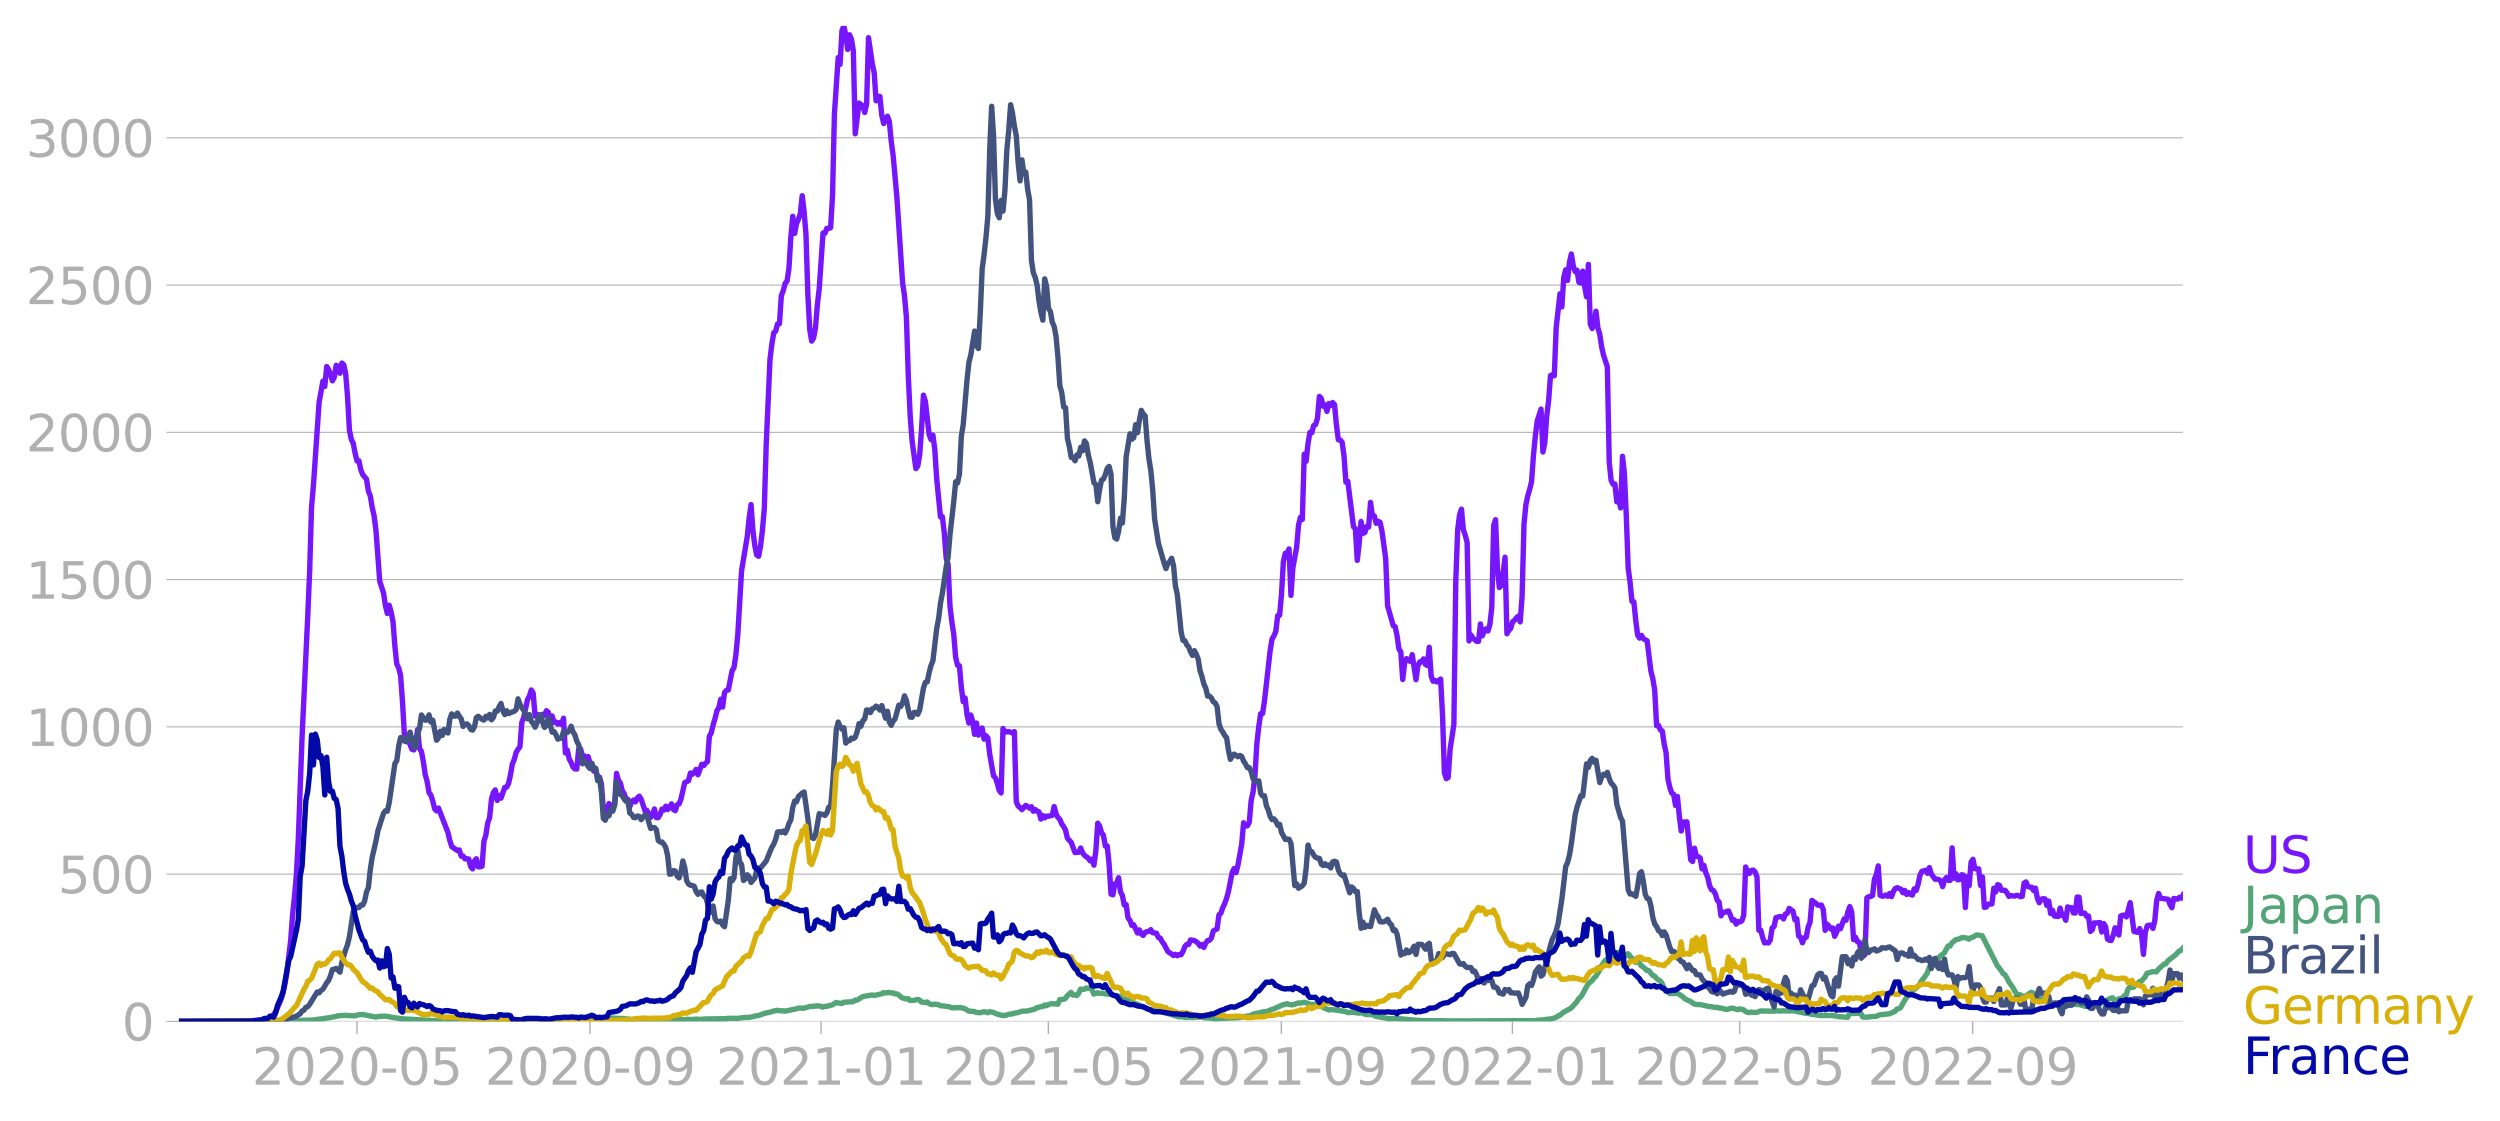 <svg xmlns="http://www.w3.org/2000/svg" xmlns:xlink="http://www.w3.org/1999/xlink" width="928.157" height="416.199" viewBox="0 0 696.117 312.149"><defs><style>*{stroke-linejoin:round;stroke-linecap:butt}</style></defs><g id="figure_1"><path id="patch_1" d="M0 312.15h696.117V0H0v312.15z" style="fill:none"/><g id="axes_1"><path id="patch_2" d="M49.83 284.4h558V7.2h-558v277.2z" style="fill:none"/><g id="matplotlib.axis_1"><g id="xtick_1"><g id="line2d_1"><defs><path id="m49bdb7242b" d="M0 0v3.5" style="stroke:#b0b0b0;stroke-width:.4"/></defs><use xlink:href="#m49bdb7242b" x="99.407" y="284.4" style="fill:#b0b0b0;stroke:#b0b0b0;stroke-width:.4"/></g><g id="text_1" style="fill:#b0b0b0" transform="matrix(.14 0 0 -.14 70.159 302.038)"><defs><path id="DejaVuSans-32" d="M1228 531h2203V0H469v531q359 372 979 998 621 627 780 809 303 340 423 576 121 236 121 464 0 372-261 606-261 235-680 235-297 0-627-103-329-103-704-313v638q381 153 712 231 332 78 607 78 725 0 1156-363 431-362 431-968 0-288-108-546-107-257-392-607-78-91-497-524-418-433-1181-1211z" transform="scale(.016)"/><path id="DejaVuSans-30" d="M2034 4250q-487 0-733-480-245-479-245-1442 0-959 245-1439 246-480 733-480 491 0 736 480 246 480 246 1439 0 963-246 1442-245 480-736 480zm0 500q785 0 1199-621 414-620 414-1801 0-1178-414-1799Q2819-91 2034-91q-784 0-1198 620-414 621-414 1799 0 1181 414 1801 414 621 1198 621z" transform="scale(.016)"/><path id="DejaVuSans-2d" d="M313 2009h1684v-512H313v512z" transform="scale(.016)"/><path id="DejaVuSans-35" d="M691 4666h2478v-532H1269V2991q137 47 274 70 138 23 276 23 781 0 1237-428 457-428 457-1159 0-753-469-1171Q2575-91 1722-91q-294 0-599 50Q819 9 494 109v635q281-153 581-228t634-75q541 0 856 284 316 284 316 772 0 487-316 771-315 285-856 285-253 0-505-56-251-56-513-175v2344z" transform="scale(.016)"/></defs><use xlink:href="#DejaVuSans-32"/><use xlink:href="#DejaVuSans-30" x="63.623"/><use xlink:href="#DejaVuSans-32" x="127.246"/><use xlink:href="#DejaVuSans-30" x="190.869"/><use xlink:href="#DejaVuSans-2d" x="254.492"/><use xlink:href="#DejaVuSans-30" x="290.576"/><use xlink:href="#DejaVuSans-35" x="354.199"/></g></g><g id="xtick_2"><use xlink:href="#m49bdb7242b" id="line2d_2" x="164.278" y="284.4" style="fill:#b0b0b0;stroke:#b0b0b0;stroke-width:.4"/><g id="text_2" style="fill:#b0b0b0" transform="matrix(.14 0 0 -.14 135.03 302.038)"><defs><path id="DejaVuSans-39" d="M703 97v575q238-113 481-172 244-59 479-59 625 0 954 420 330 420 377 1277-181-269-460-413-278-144-615-144-700 0-1108 423-408 424-408 1159 0 718 425 1152 425 435 1131 435 810 0 1236-621 427-620 427-1801 0-1103-524-1761Q2575-91 1691-91q-238 0-482 47Q966 3 703 97zm1256 1978q425 0 673 290 249 291 249 798 0 503-249 795-248 292-673 292t-673-292q-248-292-248-795 0-507 248-798 248-290 673-290z" transform="scale(.016)"/></defs><use xlink:href="#DejaVuSans-32"/><use xlink:href="#DejaVuSans-30" x="63.623"/><use xlink:href="#DejaVuSans-32" x="127.246"/><use xlink:href="#DejaVuSans-30" x="190.869"/><use xlink:href="#DejaVuSans-2d" x="254.492"/><use xlink:href="#DejaVuSans-30" x="290.576"/><use xlink:href="#DejaVuSans-39" x="354.199"/></g></g><g id="xtick_3"><use xlink:href="#m49bdb7242b" id="line2d_3" x="228.622" y="284.4" style="fill:#b0b0b0;stroke:#b0b0b0;stroke-width:.4"/><g id="text_3" style="fill:#b0b0b0" transform="matrix(.14 0 0 -.14 199.374 302.038)"><defs><path id="DejaVuSans-31" d="M794 531h1031v3560L703 3866v575l1116 225h631V531h1031V0H794v531z" transform="scale(.016)"/></defs><use xlink:href="#DejaVuSans-32"/><use xlink:href="#DejaVuSans-30" x="63.623"/><use xlink:href="#DejaVuSans-32" x="127.246"/><use xlink:href="#DejaVuSans-31" x="190.869"/><use xlink:href="#DejaVuSans-2d" x="254.492"/><use xlink:href="#DejaVuSans-30" x="290.576"/><use xlink:href="#DejaVuSans-31" x="354.199"/></g></g><g id="xtick_4"><use xlink:href="#m49bdb7242b" id="line2d_4" x="291.911" y="284.4" style="fill:#b0b0b0;stroke:#b0b0b0;stroke-width:.4"/><g id="text_4" style="fill:#b0b0b0" transform="matrix(.14 0 0 -.14 262.663 302.038)"><use xlink:href="#DejaVuSans-32"/><use xlink:href="#DejaVuSans-30" x="63.623"/><use xlink:href="#DejaVuSans-32" x="127.246"/><use xlink:href="#DejaVuSans-31" x="190.869"/><use xlink:href="#DejaVuSans-2d" x="254.492"/><use xlink:href="#DejaVuSans-30" x="290.576"/><use xlink:href="#DejaVuSans-35" x="354.199"/></g></g><g id="xtick_5"><use xlink:href="#m49bdb7242b" id="line2d_5" x="356.783" y="284.4" style="fill:#b0b0b0;stroke:#b0b0b0;stroke-width:.4"/><g id="text_5" style="fill:#b0b0b0" transform="matrix(.14 0 0 -.14 327.535 302.038)"><use xlink:href="#DejaVuSans-32"/><use xlink:href="#DejaVuSans-30" x="63.623"/><use xlink:href="#DejaVuSans-32" x="127.246"/><use xlink:href="#DejaVuSans-31" x="190.869"/><use xlink:href="#DejaVuSans-2d" x="254.492"/><use xlink:href="#DejaVuSans-30" x="290.576"/><use xlink:href="#DejaVuSans-39" x="354.199"/></g></g><g id="xtick_6"><use xlink:href="#m49bdb7242b" id="line2d_6" x="421.127" y="284.4" style="fill:#b0b0b0;stroke:#b0b0b0;stroke-width:.4"/><g id="text_6" style="fill:#b0b0b0" transform="matrix(.14 0 0 -.14 391.879 302.038)"><use xlink:href="#DejaVuSans-32"/><use xlink:href="#DejaVuSans-30" x="63.623"/><use xlink:href="#DejaVuSans-32" x="127.246"/><use xlink:href="#DejaVuSans-32" x="190.869"/><use xlink:href="#DejaVuSans-2d" x="254.492"/><use xlink:href="#DejaVuSans-30" x="290.576"/><use xlink:href="#DejaVuSans-31" x="354.199"/></g></g><g id="xtick_7"><use xlink:href="#m49bdb7242b" id="line2d_7" x="484.416" y="284.4" style="fill:#b0b0b0;stroke:#b0b0b0;stroke-width:.4"/><g id="text_7" style="fill:#b0b0b0" transform="matrix(.14 0 0 -.14 455.168 302.038)"><use xlink:href="#DejaVuSans-32"/><use xlink:href="#DejaVuSans-30" x="63.623"/><use xlink:href="#DejaVuSans-32" x="127.246"/><use xlink:href="#DejaVuSans-32" x="190.869"/><use xlink:href="#DejaVuSans-2d" x="254.492"/><use xlink:href="#DejaVuSans-30" x="290.576"/><use xlink:href="#DejaVuSans-35" x="354.199"/></g></g><g id="xtick_8"><use xlink:href="#m49bdb7242b" id="line2d_8" x="549.287" y="284.4" style="fill:#b0b0b0;stroke:#b0b0b0;stroke-width:.4"/><g id="text_8" style="fill:#b0b0b0" transform="matrix(.14 0 0 -.14 520.04 302.038)"><use xlink:href="#DejaVuSans-32"/><use xlink:href="#DejaVuSans-30" x="63.623"/><use xlink:href="#DejaVuSans-32" x="127.246"/><use xlink:href="#DejaVuSans-32" x="190.869"/><use xlink:href="#DejaVuSans-2d" x="254.492"/><use xlink:href="#DejaVuSans-30" x="290.576"/><use xlink:href="#DejaVuSans-39" x="354.199"/></g></g></g><g id="matplotlib.axis_2"><g id="ytick_1"><path id="line2d_9" d="M49.83 284.4h558" clip-path="url(#pb424620219)" style="fill:none;stroke:#b0b0b0;stroke-width:.3;stroke-linecap:square"/><g id="line2d_10"><defs><path id="m46aba96caf" d="M0 0h-3.5" style="stroke:#b0b0b0;stroke-width:.3"/></defs><use xlink:href="#m46aba96caf" x="49.83" y="284.4" style="fill:#b0b0b0;stroke:#b0b0b0;stroke-width:.3"/></g><use xlink:href="#DejaVuSans-30" id="text_9" style="fill:#b0b0b0" transform="matrix(.14 0 0 -.14 33.922 289.719)"/></g><g id="ytick_2"><path id="line2d_11" d="M49.83 243.394h558" clip-path="url(#pb424620219)" style="fill:none;stroke:#b0b0b0;stroke-width:.3;stroke-linecap:square"/><use xlink:href="#m46aba96caf" id="line2d_12" x="49.83" y="243.394" style="fill:#b0b0b0;stroke:#b0b0b0;stroke-width:.3"/><g id="text_10" style="fill:#b0b0b0" transform="matrix(.14 0 0 -.14 16.108 248.713)"><use xlink:href="#DejaVuSans-35"/><use xlink:href="#DejaVuSans-30" x="63.623"/><use xlink:href="#DejaVuSans-30" x="127.246"/></g></g><g id="ytick_3"><path id="line2d_13" d="M49.83 202.388h558" clip-path="url(#pb424620219)" style="fill:none;stroke:#b0b0b0;stroke-width:.3;stroke-linecap:square"/><use xlink:href="#m46aba96caf" id="line2d_14" x="49.83" y="202.388" style="fill:#b0b0b0;stroke:#b0b0b0;stroke-width:.3"/><g id="text_11" style="fill:#b0b0b0" transform="matrix(.14 0 0 -.14 7.2 207.707)"><use xlink:href="#DejaVuSans-31"/><use xlink:href="#DejaVuSans-30" x="63.623"/><use xlink:href="#DejaVuSans-30" x="127.246"/><use xlink:href="#DejaVuSans-30" x="190.869"/></g></g><g id="ytick_4"><path id="line2d_15" d="M49.83 161.382h558" clip-path="url(#pb424620219)" style="fill:none;stroke:#b0b0b0;stroke-width:.3;stroke-linecap:square"/><use xlink:href="#m46aba96caf" id="line2d_16" x="49.83" y="161.382" style="fill:#b0b0b0;stroke:#b0b0b0;stroke-width:.3"/><g id="text_12" style="fill:#b0b0b0" transform="matrix(.14 0 0 -.14 7.2 166.701)"><use xlink:href="#DejaVuSans-31"/><use xlink:href="#DejaVuSans-35" x="63.623"/><use xlink:href="#DejaVuSans-30" x="127.246"/><use xlink:href="#DejaVuSans-30" x="190.869"/></g></g><g id="ytick_5"><path id="line2d_17" d="M49.83 120.376h558" clip-path="url(#pb424620219)" style="fill:none;stroke:#b0b0b0;stroke-width:.3;stroke-linecap:square"/><use xlink:href="#m46aba96caf" id="line2d_18" x="49.83" y="120.376" style="fill:#b0b0b0;stroke:#b0b0b0;stroke-width:.3"/><g id="text_13" style="fill:#b0b0b0" transform="matrix(.14 0 0 -.14 7.2 125.695)"><use xlink:href="#DejaVuSans-32"/><use xlink:href="#DejaVuSans-30" x="63.623"/><use xlink:href="#DejaVuSans-30" x="127.246"/><use xlink:href="#DejaVuSans-30" x="190.869"/></g></g><g id="ytick_6"><path id="line2d_19" d="M49.83 79.37h558" clip-path="url(#pb424620219)" style="fill:none;stroke:#b0b0b0;stroke-width:.3;stroke-linecap:square"/><use xlink:href="#m46aba96caf" id="line2d_20" x="49.83" y="79.37" style="fill:#b0b0b0;stroke:#b0b0b0;stroke-width:.3"/><g id="text_14" style="fill:#b0b0b0" transform="matrix(.14 0 0 -.14 7.2 84.69)"><use xlink:href="#DejaVuSans-32"/><use xlink:href="#DejaVuSans-35" x="63.623"/><use xlink:href="#DejaVuSans-30" x="127.246"/><use xlink:href="#DejaVuSans-30" x="190.869"/></g></g><g id="ytick_7"><path id="line2d_21" d="M49.83 38.364h558" clip-path="url(#pb424620219)" style="fill:none;stroke:#b0b0b0;stroke-width:.3;stroke-linecap:square"/><use xlink:href="#m46aba96caf" id="line2d_22" x="49.83" y="38.364" style="fill:#b0b0b0;stroke:#b0b0b0;stroke-width:.3"/><g id="text_15" style="fill:#b0b0b0" transform="matrix(.14 0 0 -.14 7.2 43.683)"><defs><path id="DejaVuSans-33" d="M2597 2516q453-97 707-404 255-306 255-756 0-690-475-1069Q2609-91 1734-91q-293 0-604 58T488 141v609q262-153 574-231 313-78 654-78 593 0 904 234t311 681q0 413-289 645-289 233-804 233h-544v519h569q465 0 712 186t247 536q0 359-255 551-254 193-729 193-260 0-557-57-297-56-653-174v562q360 100 674 150t592 50q719 0 1137-327 419-326 419-882 0-388-222-655t-631-370z" transform="scale(.016)"/></defs><use xlink:href="#DejaVuSans-33"/><use xlink:href="#DejaVuSans-30" x="63.623"/><use xlink:href="#DejaVuSans-30" x="127.246"/><use xlink:href="#DejaVuSans-30" x="190.869"/></g></g></g><path id="line2d_23" d="m49.83 284.4 18.46-.082 2.636-.152 1.055-.012 1.055-.117 1.582-.211 1.055-.668 1.055-1.37 1.582-3.633.528-1.874.527-2.414.527-3.198 1.055-8.916.528-7.147.527-5.002.527-6.093.528-9.794 1.055-28.54 1.582-33.754.527-12.372.528-17.89.527-6.034 1.582-23.163 1.055-5.834.528 1.464.527-5.53.527.809.528 1.288.527 1.887.528-.984.527-3.34.527.34.528 1.863.527-2.823.528.468.527 2.39.528 6.467.527 9.362.527 2.577.528 1.066.527 2.765.528 2.156.527-.047.527 2.484.528 1.37 1.055 1.242.527 3.351.527 1.3.528 3.187.527 2.367.528 4.03 1.054 14.212 1.055 3.257.528 3.538.527 2.18.528-2.297.527 1.921.527 2.637.528 6.877.527 4.967.528 1.067.527 2.062.527 7.287.528 9.08.527.21 1.582 3.996.528.187.527-1.956.528-3.726.527 5.296.528.796.527 2.8.527 3.632.528 1.91.527 3.105.528.726.527 1.664.527 2.19.528.551.527-.796 2.637 6.795.528 2.25.527 1.675 1.582 1.101.528-.164.527 1.71.528.024.527.75.527-.047.528.094.527 2.12.528.621.527-2.237.527-.586.528 2.25h.527l.528-.165.527-6.97.527-1.641.528-3.445.527-1.476.528-5.225.527-1.804.528-.68.527 2.917.527-1.394.528.762 1.055-2.988.527-.07.527-1.031.528-2.355.527-3.081.528-1.23.527-1.957.527-.914.528-.656.527-6.795.528-1.36 1.054-5.037.528-.914.527-1.734.528.867.527 6.397.528-.457.527.14.527 1.266.528-1.453.527.316.528-1.312.527.469.527 2.038.528-1.019.527 1.804.528-.14.527.597.527-.445.528.55.527-1.757.528 9.654.527-.773.528 2.449.527.972.527 1.277.528.527.527.047.528-5.541.527-.082.527 2.026.528-.082.527.774.528-.574.527 1.827 1.055 2.215.527-.34.528 1.98.527.047.527 1.863.528 6.959.527-.539.528 1.324.527-2.238 1.055 1.148.527-1.148.528-8.412.527 1.957.528.69.527 2.157.527.831.528 1.512.527.105.528 1.992.527-1.383.527-.445.528.516.527-1.125.528-.457.527.844 1.055 3.198.527-.094 1.055 1.957.528-.762.527-1.581.527 2.413.528-.011.527-.903.528-1.464.527.293.527-1.102.528.938.527-.61.528-.972.527 1.558.527.34.528-1.664.527-.222.528-1.36 1.055-4.58 1.054-.516.528-2.144.527.352.528-.54.527-.82.527 1.477 1.055-2.917.528.386.527-.668.527-.48.528-7.065.527-.89.528-2.296.527-1.734.527-2.191.528-.773.527-2.402.528 2.167.527-4.03.528-.598.527-.105 1.055-5.366.527-.867.528-3.585.527-5.589 1.055-17.808 1.582-9.501.527-5.167.528-3.738.527 7.276.528 4.17.527 2.602.528.328.527-2.789.527-4.381.528-6.08.527-17.75 1.055-23.784.527-4.358.528-3.093.527-.457.528-1.992.527-.082.527-7.838.528-1.312.527-2.062.528-.633.527-3.526.527-8.623.528-5.893.527 4.756.528-2.706.527-1.207.528-1.535.527-5.038.527 4.359.528 6.56.527 16.766.528 9.654.527 3.14.527-.843.528-2.847.527-6.386.528-4.592 1.054-15.419.528.059.527-1.37.528.023.527-.211.528-8.775.527-22.823 1.055-15.746.527 1.862.528-9.384.527-1.324.527 2.624.528 3.949.527-4.09.528 1.254.527 3.234.527 23.08 1.055-8.552 1.055.785.527 1.827.528-2.354.527-18.465 1.055 7.276.528 2.507.527 7.803.527-1.23.528.011.527 5.19.528 2.344.527-.89.527-1.149.528 1.523.527 5.495.528 3.878 1.054 11.798 1.583 23.701.527 3.644.528 5.893.527 16.262.527 11.177.528 7.041 1.055 7.71.527-.692.527-3.081.528-7.194.527-9.478.528 1.699 1.054 9.22.528 1.453.527-1.253.528 4.042.527 8.13 1.055 10.615.527-.07.528 4.499.527 7.006.528 1.78.527 11.553.527 4.475.528 3.41.527 6.467.528 2.19.527.153.527 5.975.528 4.007.527-1.043.528 4.687.527 2.308.527-2.238.528 1.78.527 3.598.528-3.14.527 3.35.528-1.558.527-.41.527 3.093.528-.96.527.62.528 4.581 1.054 5.964.528.574.527 1.511.528 1.992.527.691.527-17.937.528 1.031 1.055-.176 1.054.399.528-.375.527 19.507.528 1.23.527.387.528.597 1.054-1.183.528.316.527.457.528-.398.527 1.253.527-.48.528.48.527.176.528 2.004.527-1.008.527.668.528-.48.527.011 1.055-.222.528-2.45.527 1.993.527 1.03.528.54.527 1.288.528.703.527.984.527 2.285 1.055 1.137 1.055 2.835 1.055-.07.527-1.184.528 1.312.527.738 1.055.762.527.75.528-.457.527 1.664.528-3.878.527-7.803.527.785.528 1.874.527.668.528 3.046.527-.047.527 4.98.528 8.423.527.211.528-2.999.527-.246.527-1.511.528 3.925.527.995.528 2.672.527-.106.528 3.702.527.668.527 1.418.528-.176 1.055 2.296.527-.867.527 1.149.528.386.527-.832.528-.246.527-.035.527-.492.528.844 1.055.152.527 1.183.527.176.528 1.008.527.68 1.055 2.014 1.582 1.125.528-.316.527.386.528-.328.527.059.527-.95.528-1.335.527-.597h.528l.527-1.242 1.055.176.527.304.528.434.527.785.528-.422.527.797.527-1.16.528-.75.527-.082.528-.61.527-1.968 1.055-.585.527-3.902.528-.468.527-1.535.527-1.09.528-1.5.527-1.91 1.055-5.342.527-1.054.528 1.148.527-2.039 1.055-5.916.528-5.928.527.867.527-.047.528-.961.527-6.14.528-2.249.527-4.674.527-8.846.528-4.721.527-3.597.528-.035.527-3.457 1.582-14 .528-3.292.527-.88.528-1.241.527-4.417.527-.105.528-5.753.527-9.197.528-2.308.527-.012.527-1.195.528 12.946.527-7.638 1.055-5.811.527-6.105.528-2.179.527.563.528-18.148.527 1.968.527-4.92.528-3.106.527.082.528-2.003.527-.281.528-1.758.527-6.08.527.562.528 2.168.527-.352.528 1.793.527-2.203.527.563.528-.832.527.597.528 5.647.527 4.136.527.082.528.574.527 3.831.528 7.311.527-.234 1.582 12.63.528.574.527 8.81.528-4.628.527-6.198.527 3.304.528-.222.527-1.687.528.164.527-6.878.527 3.785h.528l.527 2.05.528-.562.527.257.527 2.344 1.055 7.72.528 13.216 1.582 5.53.527.258.528 2.507.527 3.714.528.843.527 7.663.527-4.57.528-1.241.527.316.528.469.527-1.898 1.055 6.959.527-3.855.528-1.09.527.012.528-.843.527 1.523.527.328.528-5.096.527 8.002.528 1.452.527-.21.527.41 1.055-.809.528 9.97.527 16.168.527 1.606.528-.34.527-7.827 1.055-6.9.527-39.846.528-14.317.527-4.23.528-1.581.527 5.729.528 1.5.527 2.108.527 27.345.528-1.663.527.878 1.055.903h.527l.528-4.84.527 3.317.528-1.301.527-.644.527.585.528-1.85.527-4.652.528-22.858.527-1.617.528 13.767.527 5.12.527-.586.528-3.445.527-4.417.528 21.312.527-.973.527-.492.528-1.863.527-.421.528-.68.527-.469.527 1.594.528-7.088.527-20.011.528-5.507.527-2.495.527-1.758.528-2.237.527-7.23.528-5.447.527-4.183 1.055-3.28.527 11.927.528-2.554.527-7.393.528-4.347.527-6.96.527-.257.528.293.527-13.403 1.055-9.408.527 3.632.528-8.213.527-2.109.528 2.953.527-5.003.528-2.355.527 3.269.527 1.617.528-.364.527 3.34.528.222.527-3.304.527 4.171.528 2.952.527-8.997.528 16.625.527 1.206.527-1.359.528-3.433.527 4.617.528 1.792.527 3.503.527 2.343 1.055 3.187.528 26.549.527 5.084.528 1.066.527-.035.527 4.944.528-.89.527 2.59.528-14.365.527 4.745.527 11.716.528 14.61.527 4.019.528 5.307.527.129.527 5.202.528 4.089.527.796.528-.75.527.914 1.055.598 1.055 8.47.527 2.05.528 3.223.527 9.888.527-.07.528 1.23.527.328.528 3.597.527 2.437.527 7.393.528 2.296.527 1.57.528.316.527 3.105.527-2.496.528 5.53.527 4.077.528-2.46 1.055-.07 1.054 10.556.528.48.527-3.714.528 2.226.527.153.527.351.528 3.035.527-.961.528 2.074.527 1.277.527 2.343.528 1.066.527.223.528.913.527 1.805.527.527.528 3.808.527-.985h.528l.527-.246.528-.117 1.054 2.601.528-.129.527 1.184.528-.715.527.105.527-.328.528-1.511.527-13.45.528 1.312.527.492.527-.855.528-.082.527.469.528 1.43.527 14.855.528-.024.527 2.04.527 1.499.528-.082.527.093.528-.82.527-3.362.527-.387.528-2.472 1.055-.304.527.023.527.633.528-1.36.527-.245.528-1.336 1.054.785.528 2.378.527-.281.528 4.804.527.34.528 1.546.527-1.37.527-.2.528-2.835.527-1.266.528-6.104 1.054.738.528.551.527.059.528-.082.527 1.3.527 5.74.528-1.71.527.563.528.796.527-.292.528 2.296.527-1.078.527-1.722.528.726 1.055-2.753.527.375.527-2.39.528-1.406.527 1.5.528 7.685.527-.656.527 1.219.528.175.527 2.578.528 1.335.527-.48.527-15.793.528-.34.527-.047.528-.28.527-4.582.528-1.218.527-2.437.527 8.19.528.245.527-.047.528-.27.527.34.527-.773.528.867.527-1.44.528-.832.527-.211 1.055.433.527.96.528-.62.527 1.113.528-.516.527.469.527.223.528-1.734.527.468.528-1.652.527-2.577.527-1.078 1.055-.34.528.855.527-1.593.527 1.758 1.055 1.476.528-.059.527.176.527.351.528 1.582.527-1.91.528-.609.527.773h.528l.527-9.033.527 8.448.528-1.242.527 1.687.528-.082.527-1.324.527.094.528 9.02.527-8.575.528 2.495.527-6.572.527-.774.528 2.625 1.055.047.527 4.604.528-2.367.527 8.471.527-.082.528-.785 1.055-.082.527-4.358.527 1.007.528-2.003.527.199.528 1.347 1.054.035.528.727.527.949.528-.223 1.054.153.528-.211.527.047.528.316.527-.106.528-3.655.527-.351.527 1.265.528.199.527.012.528.925.527-.656.527 2.789.528 1.265.527-.949.528-.188.527.07.527 1.828.528-1.23.527 3.48.528-.902.527 1.605 1.055.105.527-2.331.528 2.015.527.152.528 1.219.527-3.726.527.223.528-.012.527 1.476.528.024.527-4.452.527.035.528 4.557.527-.14.528.035.527.914.527-.118.528 4.289.527-.47.528-1.909.527.035 1.055-.129.527 2.637.528-2.332.527.797.528 3.503.527.328.527.058.528-1.382.527-2.132.528 1.206.527.785.527-5.284.528-.199.527-.058.528.504 1.055-3.96 1.054 8.037 1.055.222.528-1.03.527 1.792.527 5.377.528-6.162.527-1.804.528-.176h.527l.527.902.528-2.214.527-5.624.528-1.875.527 1.324 2.11.293.527 1.406.528.937.527-2.577 1.055.187.527-.492.528.223.527-.95h0" clip-path="url(#pb424620219)" style="fill:none;stroke:#7516fd;stroke-width:1.5;stroke-linecap:square"/><path id="line2d_24" d="m49.83 284.4 22.679-.094 2.637-.14 2.637.07 2.11.012 7.383-.235 3.165-.457 1.582-.234 1.582-.316.527-.164 2.11-.117 2.637.152.528-.234 1.582-.176 2.637.55 1.055.176 1.054-.21 1.583-.036 1.055.153 1.054.222 2.637.363 10.021.574 2.637-.035.528-.175 2.11.035 1.054-.047.528.222 2.11.036 3.164.058 2.637-.023 8.966-.082 1.582-.059 1.055.035 3.692-.246 2.637-.082 2.11-.363 1.054-.105 1.055-.059 2.637.082 2.637-.187 2.11.093 1.054.106 1.583-.047.527.094 1.055-.024 2.11.094.527-.012 1.055.129 1.055.094.527.082h1.055l2.11-.047 2.637-.012 1.054.082 4.747.14 1.055-.14 1.582.012.528.023.527-.093 1.582.035 1.055-.094 1.582.082.528-.117 6.329-.106.527-.093 2.637.023 1.055-.152 1.055-.106 1.054-.023 1.055-.176.528-.199 1.055-.129 1.582-.597 1.582-.34 1.055-.328 1.055-.188 1.054.164.528-.07.527.129 3.165-.656.527-.188 1.582.012 1.583-.457 2.637-.187 1.054.363.528-.234.527.035.528-.2 1.055-.245 1.054-.668.528.176h.527l.528.14.527-.375 2.637-.152.527-.469.528.059 1.582-.996 2.637-.469.528.141 2.11-.445.527-.352.527.106 1.055-.153.527.153.528-.035.527.292.527-.011.528.304.527.504.528.34 1.055.281.527-.082.527.492 1.055-.012 1.055-.292.527.199.528.55 1.055.141.527-.164.527.433.528.235.527.058.528-.129 1.054.153.528.293 1.055.082 1.582.257.527.258 2.11-.058.527.011 1.055.281 1.055.668 1.582.13.528.257 1.055.059 1.054-.258.528.047.527.234.528-.328 1.054.234 1.055.48 1.582.399 1.055-.14.528-.223 1.054-.117.528-.188 1.055-.164 1.055-.387 1.582-.07 1.055-.27 1.054-.269.528-.41.527-.058.528-.211.527-.012.527-.422.528.2.527-.34 1.055-.282.528.153.527-.106.527.153.528-1.277 1.055-.082.527-.258.527-.738 1.055-.961.528.785.527-.094.527.211.528-.597.527-1.207.528.105.527-.047.527-.363.528.13.527-.177.528.434.527 1.312 1.055-.387.527.2.528-.094 1.055.21 1.582.165.527.105.528.317 1.582.07.527.199.528.469.527.27 1.055.315.527.176.528.375 1.582.644.527.317.528.14 1.582.809.527.058.528.2.527-.012.528.117.527-.035 5.802 1.71 1.054-.023.528.187.527.047 1.055-.129.527.118 2.11-.164h.528l.527.187 2.637.21.527.13 1.055-.106 5.274-.222 2.637-.469.528-.012.527-.175.528-.328 3.164-.703.527.058 1.055-.457.528-.246.527-.093.528-.293 1.054-.422.528-.305 1.582-.445.527.21 1.055.095 1.582-.528.528.047 1.055-.222 1.054.257.528.293.527.047 1.055-.082.528.305.527.094 2.637 1.206 1.055-.093 3.692.55.527.258.528.035.527-.14 2.11.292.527-.082.527.07.528.27.527.129h1.055l.527.035 1.055.469 1.582.281 2.11.375 1.582-.059 1.583.082 3.164.317 2.637.199 1.582-.012 3.692.024 2.637.07 23.734-.082 1.055-.164 1.054-.012 1.583-.27.527.024 1.582-.445.528-.387.527-.222 1.055-.856 2.11-1.16 1.582-1.757.527-.867.528-.445.527-.762 1.055-1.98.527-.867.528-.55.527-.34.527-.808.528-.422 1.055-1.699.527-1.254 1.055-1.558 1.055-.539.527-1.007.528-.188.527.762.527-.797.528-.445.527.176.528-.293.527.984.527.129.528-.61.527.516.528.843.527.141.527.914.528-.129.527.258.528.82.527.293 1.055.996.527.047 1.055 1.3.528.2.527.62.527.434.528.28.527.68.528 1.371 1.582 1.488 1.582.012.527-.13 1.583 1.02.527.54 1.055.55.527.21 1.055.739 1.055.175.527-.058 2.637.597.528.012 1.055.223.527-.059.527.211h.528l1.582.434 1.582-.422 1.583.457.527-.223 1.055.223.527.468.528.246.527.094.527-.152.528.093 1.055.012 1.055-.41 3.691.07 1.055-.117.528.082 1.054-.093.528.082.527-.07.528.07 1.054-.07 2.638.491.527.153 1.582.187.528.176h.527l1.582.304h1.055l1.055.012 1.055-.023 1.055.082 1.054.234 2.637.2.528-1.067 3.164-.035.528 1.031 1.054.047 1.583-.188 1.055-.046 1.054-.434 1.583-.176 1.054-.105 1.583-.68.527-.644.527-.094.528-.34 1.055-1.91 1.055-1.593.527-.304 1.055-1.207.527-.328 1.055-1.02.527-1.077.528-.598 1.055-1.476.527-1.582.527-.96.528-.528.527.047.528-1.218.527-.012.527-.632 1.055-.785 1.055-1.934.528.024.527-.855 1.055-.914 1.055-.235.527-.316.527-.082 1.055.188.528.28.527-.433.527-.082 1.055-.656 1.583.2 4.219 8.341 1.055 1.347.527.82.527.375.528.797.527 1.09 1.055 1.488 1.055 1.874.527.27.528.035 1.055.609 1.054-.574.528-.434.527-.257.528.246.527.468.527.258 1.583 1.125.527.164.527.035.528.445 1.055.387 1.582.422.527.351.528-.34.527-.164.528.082 1.582-.14.527-.176.528.21 1.054.013 1.583.445.527.14.527-.164 1.583-.105.527-.164.528-.047 1.582-.75 1.055-.62 1.054-.516.528-.07.527.937.528-.164.527-.469 1.055-.2.527-.643.528-.106.527-1.804.528-.574.527.117.527-.094.528-.738.527-.234.528-.54.527-.105 1.055-1.195.527-1.019 1.582-.457 1.055.059.528-.715 1.582-1.43.527-.116.528-.785 2.11-1.64 1.054-1.114.528-.199.527-.61h0" clip-path="url(#pb424620219)" style="fill:none;stroke:#53a577;stroke-width:1.5;stroke-linecap:square"/><path id="line2d_25" d="m49.83 284.4 26.898-.07 2.11-.328 2.637-.727 1.054-.34 1.055-.656.528-.773.527-.234.527-.785.528-.188.527-.644 1.583-2.59.527-.843.527.223.528-.68.527-.316 1.055-1.793.527-.667.528-1.29.527-1.71.528-.105.527-.234 1.055 1.042.527-2.776 1.055-3.468.528-1.418.527-2.25 1.055-6.924.527-.796.528-.387.527.047.527-.715.528.012.527-1.066.528-2.578.527-1.277.527-4.932.528-3.398 1.055-4.58.527-2.777 1.055-3.351.527-1.594.528-.714.527.129.528-2.402 1.582-10.884.527-.797.528-4.054.527-2.366.527.093.528.89.527.177 1.055-2.66 1.055 4.323.527-.164.528-3.643.527-1.559.528-3.749 1.054 1.453.528-.059.527-1.429.528 2.015.527-.515 1.055 5.565.527-.656.528-1.851.527 1.16.527-1.629.528.62.527.34.528-3.854.527-1.464.527.597.528.024.527-.867.528.949.527.69.528 2.098.527-.574.527-.129.528.469.527 1.042.528.211.527-.925.527-2.578.528-.34 1.055.856.527.199.527-1.02.528.434.527-.996.528 1.5.527-.691.528-1.758.527.07.527-1.253.528-.902.527 2.05.528 1.031.527-1.066.527.785 1.055-.457.528-.164.527-.492.527-2.988.528 1.488.527.973.528.69 1.054 2.438.528-1.195.527 1.85.528.669.527.972.528-1.171.527-1.957.527-.281.528 2.132.527 1.336.528-.527.527-2.191 1.055 4.053.527-.187.528.914.527 1.218.527-.21.528-.083.527-1.85.528.245.527.059.528-.516.527-1.23.527 1.547.528.855.527 1.746.528.984 1.054 5.319.528-.809.527.633.528.89.527.621.527-1.464.528 1.382h.527l.528 3.433.527-.668.527 3.831.528 7.323.527.55.528-1.253.527.012.528-1.91.527.621.527-1.617.528-6.526.527 2.285.528 1.23.527.234.527 1.008.528.633.527-.094.528 3.374.527.352.527.867.528.07.527-.48.528.14.527.879 1.055-1.336.527.258 1.055 3.538.528-.222.527-.024.527.563.528 3.01.527.446h.528l.527.632.527.938.528 2.331.527 5.062.528-.082.527-.926.527.129.528 1.394.527.504.528-1.547.527-3.163.528 1.886.527 3.62.527.938.528.328.527.023.528.281.527 1.43.527.785.528-.54.527-.116.528 1.113.527.351.527 1.605.528 2.789.527-1.336.528-.61.527 3.539.527.75.528.152.527-.246.528 1.055.527.515 1.055-7.44.527-5.928.528.586.527-.832.528-5.624.527-2.108.527 3.315.528.738.527 4.417.528-.445.527-1.148.527.597.528 1.535 1.055-1.242.527-2.19.528-.645.527.047 1.582-1.933 1.055-2.601.527-1.254.528-.867.527-1.324.528-2.038.527-.094.527.2.528-.352.527.527.528-1.031.527-1.594.527-1.03.528-3.422.527-1.827.528.21.527-1.452 1.055-.973.527-.28 1.055 7.45.528 4.253.527.961.527.27.528-.961 1.055-5.952.527.153.527.035.528.304.527-.69.528-1.606.527-.164.528-5.881 1.054-15.56.528-2.096.527 1.241.528.739.527-.387.527 4.265.528-.633.527-.059.528-.714.527.175.527-.41.528-1.534.527-2.262.528.75.527-1.535.527-.515.528-2.507.527.058.528.691.527-1.066.528-.187.527-.55.527.316.528.784.527-1.241 1.055 3.503.527-1.922.528 2.988.527.925.528-1.148.527-.632 1.055-3.843.527.363.528-1.031.527-1.922.528 1.29.527 2.612.527 2.015.528.035.527-1.3.528-.07.527.55.527-1.172 1.055-6.139.528-1.593.527-.14.527-2.59.528-1.956.527-1.371 1.055-8.951.527-2.73.528-4.347.527-2.788 1.055-7.252.528-2.695.527-6.245 1.055-9.314.527-5.46.528.329.527-2.484.527-10.533.528-3.28 1.055-12.454.527-4.827.527-2.074 1.055-6.631.528 4.03.527.82.528-10.005.527-12.197.527-3.925.528-4.803.527-5.952.528-18.84.527-11.727.527 8.307.528 17.574.527 3.983.528 1.184.527-4.84.527 2.977.528-5.776.527-11.142.528-5.495.527-7.205.527 2.355.528 3.643.527 2.648.528 7.698.527 4.862.528-5.847.527 3.925.527-.527.528 4.804.527 2.905.528 16.871.527 3.456.527 1.3.528 2.203.527 4.406.528 3.116.527 2.168.527-11.494.528 2.12.527 6.163.528.797.527 2.988.528 1.195.527 2.823.527 5.811.528 7.909.527 1.85.528 4.031.527.164.527 8.6.528 2.226.527 3.034.528-.012.527.95.527-1.63.528.305.527-2.413.528.949.527-2.742.527.715.528 3.222.527 2.015 1.055 5.74.528.434.527 4.804.527-3.515.528-2.519.527-.28.528-1.22.527-1.757.527-.527.528 2.19.527 14.47.528 3.175.527.387.527-2.144.528-3.68.527 1.36.528-6.924.527-11.552 1.055-6.374.527 1.512.528-.434.527-3.632.528 2.238.527-3.503.527-2.706.528 1.042.527.457.528 6.819.527 5.12.527 3.233.528 5.484.527 8.06 1.055 6.76 1.582 5.53.528 1.547.527-1.395.528-.585.527-.879.527 2.097.528 5.612.527 2.402 1.055 10.333.527 2.414.528.082.527 1.171.528.575.527 1.382.527.972.528-1.323.527.984.528 1.335.527 3.28.528 1.594.527 2.086.527 1.148.528 2.226.527.023.528.504.527 1.054.527.317.528 1.054.527 4.757.528 1.546.527.75.527.95.528.608.527 3.527.528 2.519.527-.867.527-.586 1.055.727.528-.364.527.317.528 1.288.527.785.527 1.02h.528l.527 1.101.528 2.039.527.644 1.055-.106.527 3.527.528.656.527-.035.527 2.753.528 1.207.527 1.78.528.891.527-.21.528.644.527 1.16.527-.258.528 2.226 1.055 1.956.527-.105.527.082.528 1.148 1.055 11.74.527-.493.527 1.219 1.055-.691.528-.75.527-4.112.527-6.468.528 1.887.527-.024.528.973.527.597.528.223.527.058.527 1.594.528.398.527-.492.528.539.527-.211.527.832.528-1.687.527-.188.528.246.527 2.226.527 1.008.528.469.527-.118 1.583 4.968.527-1.64.527.445.528.879.527-.036.528 5.964.527 4.265.527-1.688.528 1.442.527-.575.528.27.527.058 1.055-4.65.527 1.241.528.703.527 1.347.527.106.528-.059.527-.28.528-.423.527 1.09.528.457.527 1.57.527-.164.528 1.218 1.055 5.811.527-.714.527.304.528-1.019.527.738.528-.2.527-.655.527-.926.528 2.273.527-2.8 1.055.012.528.586.527.761.527-1.265.528-.375.527 4.487.528 1.172.527-.364.527-.656.528-1.78.527 1.241.528-.187.527-.785.527-.234 1.055.28.528-.362.527.035 1.055 1.91.527.949.528.105.527-.164.528.762.527.328.527-.047.528.07.527 1.09.528-.13.527 1.02.527 1.734.528-.68.527.903.528.351.527-.996.527.317.528-.446.527.492.528 1.781.527-.035.528.41.527 1.254 1.055.316.527-1.289.528.34.527-.328.527.914.528-.024.527.141 1.055-.082.527 1.37.528 1.805 1.055-1.933.527-3.28.527-.504.528.468.527-1.57.528-2.214 1.055-1.406.527 2.578.527-.422 2.11-8.201.527-1.71.528-.997.527-1.347.528-1.968 1.054-6.89 1.055-8.962.528-1.183.527-2.027.528-3.21 1.054-8.014.528-2.156 1.055-3.151.527.082 1.055-8.94.527.973.528-1.933.527-.575.527 1.078.528-.539 1.055 6.21.527-1.676.527-.644.528.281.527-.82.528 1.781.527 1.265.528.48.527.832.527 4.581 1.055 3.644.528 1.02 1.582 19.178.527 1.113.528-.07 1.054.703.528-2.812.527-3.526.528-.504.527 2.753.528 3.55.527 1.137.527.14.528 1.933.527 3.28.528 1.77.527.68.527 1.171.528.223.527 1.148.528-1.043.527.844 1.055 3.491.527 1.172.528-.082.527.375.527 1.51.528.235.527.715.528.14 1.055 1.863.527-1.078 1.055 1.547.527.059.528 1.1 1.054.106.528 1.137.527.597.528.363.527 1.277.527.446.528.785.527.187.528-.012.527.469.527-1.172 1.055 1.254 1.055-.422.528-.105.527-.223.527.246.528-.257.527-1.57.528-.399.527.235.527-.153.528.61.527 2.085.528-.27.527-.117.527.61.528.035.527.398.528-1.242.527-.726.528.152.527.668.527-.668.528-.387.527-.164.528 2.32 1.054 2.93.528-4.312.527 1.101.528-1.031.527.34.527-2.789.528-1.546.527.949.528 4.3.527-.867.527.843.528-.304.527.913.528.082.527-2.46.528 1.148 1.054 1.57.528-.082 1.055-3.76.527-.165 1.055-2.847.527-.421h.528l.527 1.558.527-.469 1.583 5.003.527.422.528-4.663.527-.645.527 2.332 1.055-8.19h1.055l.527 1.933.528-1.019.527 1.64.528-2.378.527.586.527-1.851.528-.621.527 2.12.528-.937.527-4.23.527 3.34.528.21.527-.667.528-.035.527-.305.528.61 1.054-.387.528-.528 1.055.13.527-.235.527-.106 1.583 1.09.527 2.402.527-1.676.528-.128.527.023.528.422.527.047.528.421.527-2.026.527 1.991.528-.258 1.055 1.184.527.047.527.257.528-.093.527-.34.528.363.527-.82.527 3.105.528-2.507.527-.293.528 2.12.527.668.527-1.57.528 1.863.527-2.894.528 3.152.527 1.23h1.055l.527 1.324.528 2.413.527-3.28.528.574.527-.258h1.055l.527-.398.528-2.683.527 4.838.527 1.84.528-1.558h1.055l.527.726.528 2.683.527 1.336h.527l.528-1.067h1.055l.527.914 1.582-3.573.528 4.546h1.054l.528-1.594 1.055 2.566.527-1.956.527-.856h1.055l.528 1.594.527.047.528-1.078.527 2.917.527-.422h1.055l.528-2.929h.527l1.055-2.847.527 1.277h1.055l.527 1.922.528-1.008.527 2.367.528.316.527-.879h1.055l.527 2.004.528 1.007.527-3.268.528 1.242.527-.34h1.055l.527-.55.528-1.594.527.96.527-.644.528 1.219h1.055l.527-1.734.527.867.528 2.308.527.082.528-.762h1.055l.527 1.547.527.726h.528l.527-1.921.528.187h1.054l.528.738h.527l.528-1.265.527 1.652.527-.27h1.583l.527-2.905.528-.106.527.012.527-.328h1.583l.527.293.527 1.37.528-2.46.527-.34h1.055l.527-1.815.528 2.612h.527l.528-1.968.527 1.511h1.055l1.055-4.053.527-3.175.528 2.87.527-1.851h1.055l.527 1.253.528-.89.527 1.054h0" clip-path="url(#pb424620219)" style="fill:none;stroke:#42537f;stroke-width:1.5;stroke-linecap:square"/><path id="line2d_26" d="m49.83 284.4 24.26-.094 1.056-.023 1.582-.059 1.582-.328 2.11-1.581 1.055-1.172.527-.656.527-.41 2.11-4.628.527-.808.528-1.406.527-.305.528-.527 1.582-3.89.527-.351.528.644.527-.398.528.035.527-.363.527-.809.528-.386 1.055-1.477.527.188.527-.281.528.047.527 1.171 1.055 1.582.528.515h.527l.527.363.528.926 1.055.89 1.054 1.77.528.785.527.28.528.434 1.054 1.125.528-.105.527.562 1.055.515.527.75.528.399 1.055 1.077 1.055-.07.527.516.527.21.528.375.527.867.528.176 1.054.152 1.055.739 1.582-.164.528.234.527-.012.528.398.527.211.528.375 1.054.153.528-.13.527.06.528-.305 1.582.457 1.055.363.527.023.527.328.528-.14 3.164.07 1.055.281.528-.058 1.054.011 1.583.047 3.691.234h1.055l2.11.082 1.055.165 3.692.082 1.582-.13 3.692.13 1.582-.2 1.582-.082.528-.093 2.11.222.527-.07 1.054.082 6.33.082.527.07 2.637-.164 5.274.14 5.274-.198 1.055-.282 2.637-.164 1.055.164.527-.117h1.582l2.11-.023 1.055-.117.527-.012 1.055-.516 1.582-.351.528-.07.527-.399 1.055.082 1.055-.48 1.055-.363.527.058 2.11-2.19h.527l.527-.293.528-1.043.527-.773.528-.34.527-1.043 2.11-1.148 1.055-2.425 1.582-1.687.527.011.528-1.323 1.582-1.43.527-.89 1.055-.692.527.211.528-1.23 1.582-5.026.528-.234.527-.41.527-1.629 1.055-1.956.528-.07 1.054-2.356.528-.257.527-.41.528-1.207.527.457.527-1.945.528-.152.527-.774.528-.48.527-.902.527-4.241 1.055-5.542.528-2.413.527-1.031.528-.446.527-2.706.527-.117.528-1.219 1.055 10.111.527.621 1.055-2.847 1.582-5.506.527-1.125 1.055 1.054.528-1.078.527 1.29.528-1.243 1.054-16.191.528-1.793.527-.48.528.62.527-.48.527-2.038.528.879.527 1.206.528.235.527 1.511 1.055-2.18 1.055 5.683 1.054 2.308.528-.035.527 1.008.528 1.944.527.844.528.234.527.996.527-.586 1.055.985.528.082.527 1.816.527-.188.528 1.23.527 1.969.528.199.527 4.452.527 1.898.528 1.406.527 3.503.528 1.617.527.152.528.492.527-.55.527 2.963.528 1.547 1.055 1.277.527.855.527.633 1.055 2.94.528 1.746 1.054 2.754.528-.141.527.023.528.668.527.047.527.305.528 1.523 1.055 1.523.527.304 1.055 2.59.527.445.528.14.527.715.528.305.527-.153.527.2.528.597.527 1.101 1.055.68.527-.34 2.11-.175 1.055 1.09 1.055.187.527.82.528-.012.527.316.527-.574.528.434.527.257.528-.082.527 1.055.527-.574.528-1.23.527-.75.528-1.476.527-.422.527-.574.528-2.39.527-.516.528.152.527.575 1.582.831.528-.035.527.13.528.397.527-.21 1.055-1.406.527.375.528-.551.527.223.527-.06.528-.48.527.633.528.117.527-.28 1.055.655 1.055.422.527-.07.528-.2 1.582.926.527-.328.528 1.101 1.054 1.371.528-.117.527.726.528-.187.527.48.527-.421.528.082.527-.13.528.247.527 2.202.528.164.527-.375.527.399.528.082.527.304.528.082.527-1.405 1.055 2.272.527 1.242.528.48.527-.21 1.055.316 1.055 1.687 1.055-.27.527.657.527.14.528.551.527-.351.528-.13.527.13.527.351 1.055.023.528.188.527 1.008.527.14 1.055.703 2.11.293.527.351.528-.082.527.61 1.055.093.527.305.528.094.527.375.528.234.527-.223 1.582.059.528.234.527-.011.527.363.528.152 1.055.047.527-.094.528.106 2.11-.387 1.581-.094.528.246 2.11.188.527.222 1.582-.035 2.11-.082 2.11.445 1.054-.011 1.582-.258.528.07 1.055-.07h.527l1.055-.363 1.582-.059 1.582-.386.528.187.527-.14.528-.364 2.11-.094 1.581-.456.528-.246.527.152 1.055-.152.527-.563.528-.21.527.41.528-.212.527-.351.528-.012.527-.152.527.14 1.055-1.077 1.055.129.527.035.528-.235.527.047.528.563 1.054-.141.528.223 2.11.046.527-.152.527.012.528-.176 1.055.024.527-.188.527-.047.528.246.527-.117.528.082 1.582-.035.527.059.528-.598 1.582-.281.527-.469.528-.258.527-.69 2.11-.294.527.551.528-.937 1.582-1.453 1.055-.164.527-1.031.527-.492.528-.82.527-.434.528-1.007 1.055-.328.527-1.125.527-.68.528-.34.527-.117 1.582-.69 1.055-.997.528-1.019.527-1.828.527-.644.528-.34.527-.129.528-.925.527-1.3 1.055-.82.527-.88.528.118 1.055-.223 1.582-2.952.527-1.547 1.055-.855.527-.867.528.867.527-.668.528.55.527 1.125.527-.562.528-.035.527.129.528-.668.527 1.136.528.785.527 3.011.527 1.078.528.586 1.055 2.18 1.054 1.042.528-.316.527.492.528.011.527.188.527.797.528-.703.527.69.528-.983.527-.364.527.188.528.398.527-.445.528 1.488.527-.258 1.055.738.527.258 1.055 3.21.528.961.527 1.36.527.655 1.583-.304.527.855.527.539 1.583-.094.527-.387.528.305.527-.351.527.28h.528l1.055.329 1.054.27 1.055-1.758.528-.656 1.054-.504.528.082.527-.773.528.293.527-.27.527-.445 1.055-.316.528.234 1.055-1.347.527.21.527.446.528-.469.527.187.528-.023.527.832.527-.024.528-.28.527-.762.528-.059 1.054.07.528-1.042.527-.153.528.094.527.492 1.582.14 1.055 1.008.528-.222 1.054.597 1.055.082.528.223.527-.703.527-.258 1.055-1.394 1.055-.082.527-.504.528-.222.527-3.468.528 3.526 1.055-.351.527.234.527-.105.528-3.75.527 3.07.528-3.772.527 2.999.527.609.528-3.386.527-.527.528 4.194.527 1.43.527 3.28.528.27.527.023.528 3.304.527.152.527-.164.528-.902.527-2.402.528-.129.527.059.528-3.48.527 4.077.527-3.104 1.055 1.757 1.055.234.527.75.528-2.823.527 4.756h.528l.527-.293 1.055-.058.527.258.528.117.527-.164 1.055 1.054 1.582.13.528.667.527.375.527.152.528.281 1.055.059.527.656.527.187.528.34.527 1.746.528.55 1.054-.093.528.27.527.784.528.059.527-1.043 1.055.094.527.023.528 1.57.527-.632.528.48.527-.176 1.582-.058.528-1.23.527.386.527.2.528 1.018.527.223 1.055.012.528-.879.527.094.527-.293.528-.832.527-.305h1.055l.527.809.528-.832 1.055.246.527-.223 1.582.094.528.621.527-.293.527-.55 1.583-.07.527-.739.528.211.527-.433.527.187.528-.351 1.055.093.527.738 1.055-.75.527.024.528.21h1.054l.528-.995.527-.527.528.234.527-.468 1.582-.094.528.187 1.582-.89.527-.281 2.11.058.527.457 1.583.024h.527l1.055.597.527-.363.528-.024.527.188 1.582-.07.528.527.527 2.156.528-.434.527.234h1.055l.527.317.528 1.722.527-3.175.527.68.528-.223h1.055l.527.234.528-1.406.527 1.805 1.055.785 1.582.105.527.129.528-1.324 1.055-.047h1.054l.528-.656.527.223.528 1.452.527.282 1.582-.024.528.328.527-.562.528.14.527-.55.527-.305h1.055l.528 1.383.527.117.527-.035.528.27.527-.153h1.055l.527-2.168 1.583-2.32.527-.363h1.055l.527-.28 1.055-1.126.528-.152.527-.515h1.055l.527-.75.528.07.527.316.527-.07.528.434h1.055l1.054 2.87.528-.996 1.055-1.043h1.055l1.054-2.425.528 1.242 1.055.457h1.054l.528.363 1.582.176.527-.21h1.055l.528.233.527.985.528-.012.527-.656.527 1.125h1.055l.528.433 1.054.187.528 1.266.527.21h1.055l.527-.304.528-.457.527.316.528-.011.527-.363h1.055l1.055-.41.527-1.196.528.282.527-.317h1.055l.527.528.528-.13.527.575h0" clip-path="url(#pb424620219)" style="fill:none;stroke:#d8b009;stroke-width:1.5;stroke-linecap:square"/><path id="line2d_27" d="m49.83 284.4 20.042-.082 3.164-.398.527-.34 1.055-.024.528-.609 1.055.27.527-1.113.527-2.062 1.055-2.496.528-1.5 1.582-8.67.527-1.077 1.582-7.24.528-3.059.527-11.973.528-2.87 1.054-18.242.528-2.637.527-4.873.528-10.72.527 8.306.528-8.564.527 1.605.527 4.874.528-.492.527 3.046.528 7.885.527-10.474.527 6.877.528 2.624.527-.058.528 2.015.527.304.527 2.52.528 10.473.527 2.777.528 4.358.527 3.187.528 1.71.527 1.29.527 1.886.528 1.382.527 2.66 1.055 4.03 1.055 2.8.527.398.528 1.77.527 1.288.527-.293.528 1.371.527.762.528.504.527-.176.527 2.226.528-2.015.527 1.64.528-.21.527-4.84.528 1.57.527 6.62.527-.305.528 3.152.527-.54.528.141.527 6.597.527.468.528-4.147.527 1.289.528.175.527 1.137.527.34.528-1.301.527.668.528.363.527-.937.528.257.527.07 1.055.516.527-.27.528.212.527.703 1.055.41 1.055.117.527.316.527-.304 1.055-.059 1.055.234 1.055.094.527.703 1.055.246.528-.14.527.199.527.07.528-.129.527.281.528-.07 3.164.469 1.055-.176 1.055-.13 1.055.071.527.106.527-.668.528-.012.527.152 1.582-.011.528.175.527.961 1.582.14 1.055.071.528-.305 1.054-.152 3.165.012.527.14 1.583-.035.527.176 2.11-.445 1.582-.07.527-.106 1.583.024.527-.094 1.582.094.528.21.527-.28 1.055.105.527-.035 1.582-.575.528.211.527.446 1.055-.082.527.093 1.055-.199.528-.023.527-1.195 2.11-.352.527-.187.528-.328.527-.844 1.055-.152 1.055-.563 1.582.047 1.055-.351.527-.363.528.07.527-.398.527-.106 1.055.34.528-.059.527.153.527-.164h.528l.527-.188.528.305 1.054-.281.528-.305.527-.48.528-.305.527-.14.527-.809 1.055-.902.528-.598.527-1.792 1.055-1.535.527-1.418.528-.738.527 1.242 1.055-5.717 1.055-1.992.527-2.894.528-1.007.527-2.953.527-.457.528-8.798.527 3.432.528-1.452.527-3.304.527-.95.528-.456.527-1.547.528.563.527-4.242.528-.68.527-1.218.527-.585.528-.387.527.574.528.059.527-1.207.527-.023.528-2.437 1.055 2.226.527.058.527 2.52.528.503.527 1.008.528 2.132.527.468.528.188.527 1.148.527 2.742.528.902.527.082.528 3.854h.527l.527.281.528.493.527-.715.528.164.527.328.527.023 1.055.504.528-.117.527.55.527.083.528.41.527.187.528.047 1.055.48.527-.128.527.152.528-.352.527 5.308.528.503.527-.492.527-.164.528-1.956.527-.317.528.47.527.304.527-.117.528.667.527-.199.528 1.184.527.257.528-.293.527-5.366.527-.14.528-.41.527.855.528 1.476.527.621.527-.093.528-.528.527-.293.528.118.527-1.078.527 1.007 1.055-1.687.528-.152 1.582-1.289.527.492.528-.468.527.035.528-2.015.527-.13.527-.269.528-.117.527-1.312.528-.094.527 4.03.527-2.19.528.585.527.282 1.055-.024.527.726.528-4.217.527 4.253.528-.094.527.047.528.562.527 1.605.527-.164 1.055 1.898.528.492.527.094.527.914.528 1.828.527.374.528.118.527.386.527-.328.528.434.527-.48.528.152 1.054-.89.528 1.17.527.177.528-.094.527.176.528.585.527-.105.527.328.528 2.53.527.012.528-.129.527.317.527-.469.528 1.055.527-.036.528-.726 1.582-.176.527 1.418.528-.059.527.492.528-7.17.527-.176.527.094.528-.199.527-1.101.528-.668.527-.96.527 6.619.528.058.527-.632.528 1.91.527-.528.527-1.382.528-.41.527.011.528-.246.527.106.527-2.203.528.95.527 1.452.528.55H284l.528.211.527.422.527-.726.528-.504.527-.187.528.152.527-.012.527-.328.528-.058 1.055 1.054.527-.023.527-.27.528.469 1.055.656 2.11 3.925.527.48.527.187.528-.011.527.222.527.07.528.704 1.055 1.944.527.75.527.399.528 1.124.527.27.528.504.527-.024.527.586.528.27.527.117.528 1.57.527.082 1.582-.176 1.055.562.528-.75.527 1.02.527.574.528.843.527.434 1.055.27 1.055 1.417.527.363.528.024 1.055.433.527.187 1.055-.046 1.055.386 1.582.223 1.582.738.527.14.528.41.527.118 1.582-.012 3.692.598 1.055.011 2.11.223.527-.223.528.258.527.105 1.055-.011 1.055.093.527.247.528-.188.527.047 1.055-.246.527-.012.528-.304.527.046 2.11-1.019 1.054-.27.528-.363.527-.058.528-.281.527-.035.527.14.528-.152 1.055-.55.527-.165 1.582-.89.528-.153 1.055-1.054 1.054-1.511.528-.036 1.582-1.91.527-.585 1.055.059.528-.282.527.446.528.726.527.14 1.055.575 1.055.257.527-.105.527.047.528-.129.527.363.528-.715.527.364.527.047.528.433.527.234.528.48.527-1.077.527 1.757.528.633 1.582-.024.528.61.527.855.527-.75.528-.469.527.258.528.399.527.105.527-.351.528.808 1.582.691.527-.386.528.093.527.434 1.055-.2 1.582.657.528.058.527.27 1.055.34 1.055.257 1.582-.093 1.055.538.527-.093.528.093h1.582l.527.024.528-.14 1.055.152 1.054-.036.528.47.527-.587.528.024.527-.176 1.582.023.528-.597.527.492.527.059.528.328.527-.258.528.105.527-.07.528-.2.527-.023.527-.269.528-.398 1.582-.118.527-.257 1.055-.715 1.055-.351 1.055-.141 1.055-.703.527-.176.527-.363.528-.808 1.055-.27 1.055-1.476 1.054-.832 1.583-.68.527-.562.527.164.528-.199.527-.61 1.055-.374.527-.316.528.222.527-.832.528-.222.527.105 1.055-.047.527-.246.528-.375.527-.726.528-.164.527-.035 1.055-.562.527.058.528-.164 1.054-1.43.528-.269.527-.047.528-.375.527.012.527-.117.528.117h.527l.528-.246 1.582.059 1.055-.797.527 2.742.528-2.789.527-.492.527-.222.528-.399 1.055-2.038.527-2.86.527 2.285.528-.351 1.055-.27.527.375.528 1.172.527-.234.527.058.528-1.078.527.094.528-.023.527-.656.527-3.761.528 3.233.527-4.58.528.995.527.106 1.055.632.527 8.096.528-7.838.527 4.312.527-.41.528.164.527 1.242.528 4.24.527-7.708.528 5.202.527.058.527 1.37.528.54.527-.879.528-2.46.527 5.225.527.445.528 1.184.527.07.528-.223 2.11 2.05.527.868.527.374.528.82.527.047.527-.14.528.27 1.055-.329.527.445.527-.14.528-.024.527.422.528.14.527.692.527.035 1.583-.293.527.035 1.582-1.054.528-.152.527-.012.528.117.527-.105 1.582 1.136.528-.058 2.11-.914 1.054-.738.527-.141.528.305.527.117.528 1.523.527-.27.527-.878.528-.61.527.06 1.055-.224.528-1.745.527.14.527.88.528.62.527-.14 1.582.456 1.055 1.031.528.118.527.562.527-.012.528-.258.527.563.528-.035.527.21.528.446.527.129 1.055 1.148.527-.832.528.387 1.054.386.528.399 1.055.152.527.832.527.011 1.583 1.031 1.582.176.527.152 1.583-.152 1.054-.058.528 1.417.527-.527.528-.223.527-.011.527.445.528-.422 1.055.035.527-.328.527.328.528-.082.527-.504.528.457h.527l.528-.785.527 1.09.527-.2.528.106 1.055-.07h.527l.527-.258 1.055.434 2.11-.059 1.055-1.054.527-.059.527-.55.528-.258h1.055l.527-.246 1.055-1.266 1.055 1.91h1.055l.527-3.034 1.055-.387 1.055-2.882h1.054l.528 2.472 2.11 1.078h1.054l1.583.527.527.293 1.055.105h.527l.528.258.527-.117 2.637.176.527 2.038.528-.785 2.637-.199.527-1.359.528 1.055 1.582 1.253 1.582.07.528.188 1.582.023h1.055l.527.305 1.055.234.527-.199.528.281h1.055l.527.27.527-.047 1.055.62 1.582.036.528-.117.527.187.528-.176 1.054-.023 3.165-.105 1.582-.012.528-.152.527-.293 1.055-.328.527-.223h1.055l.527-.316 1.583-.363.527-.305h1.055l.527-.598.528-.187.527-.598 1.055-.105 1.582-.094.528-.351.527.539.527-.024.528.235h1.055l.527.117.527 1.535.528-1.055.527.188.528-.2h1.055l.527.118.527-1.371.528.914.527.023.528.914 2.11-.012.527.13.527-.4.527-.866h1.055l.528-.293.527.363.528-.27.527.317 1.055.07h.527l.528.504.527-.176.527.106.528-.188 1.582.012 1.582-.598.528.153.527-.317h1.055l.527-1.277 1.055-.468 1.055-.938 2.637-.046h0" clip-path="url(#pb424620219)" style="fill:none;stroke:#0309a6;stroke-width:1.5;stroke-linecap:square"/><g id="text_16" style="fill:#7516fd" transform="matrix(.14 0 0 -.14 624.57 243.057)"><defs><path id="DejaVuSans-55" d="M556 4666h635V1831q0-750 271-1080 272-329 882-329 606 0 878 329 272 330 272 1080v2835h634V1753q0-912-452-1378Q3225-91 2344-91q-885 0-1337 466-451 466-451 1378v2913z" transform="scale(.016)"/><path id="DejaVuSans-53" d="M3425 4513v-616q-359 172-678 256-319 85-616 85-515 0-795-200t-280-569q0-310 186-468 186-157 705-254l381-78q706-135 1042-474t336-907q0-679-455-1029Q2797-91 1919-91q-331 0-705 75-373 75-773 222v650q384-215 753-325 369-109 725-109 540 0 834 212 294 213 294 607 0 343-211 537t-692 291l-385 75q-706 140-1022 440-315 300-315 835 0 619 436 975t1201 356q329 0 669-60 341-59 697-177z" transform="scale(.016)"/></defs><use xlink:href="#DejaVuSans-55"/><use xlink:href="#DejaVuSans-53" x="73.193"/></g><g id="text_17" style="fill:#53a577" transform="matrix(.14 0 0 -.14 624.57 257.057)"><defs><path id="DejaVuSans-4a" d="M628 4666h631V325q0-844-320-1225T-91-1281h-240v531h197q418 0 590 235 172 234 172 840v4341z" transform="scale(.016)"/><path id="DejaVuSans-61" d="M2194 1759q-697 0-966-159t-269-544q0-306 202-486 202-179 548-179 479 0 768 339t289 901v128h-572zm1147 238V0h-575v531q-197-318-491-470T1556-91q-537 0-855 302-317 302-317 808 0 590 395 890 396 300 1180 300h807v57q0 397-261 614t-733 217q-300 0-585-72-284-72-546-216v532q315 122 612 182 297 61 578 61 760 0 1135-394 375-393 375-1193z" transform="scale(.016)"/><path id="DejaVuSans-70" d="M1159 525v-1856H581v4831h578v-531q182 312 458 463 277 152 661 152 638 0 1036-506 399-506 399-1331T3314 415Q2916-91 2278-91q-384 0-661 152-276 152-458 464zm1957 1222q0 634-261 995t-717 361q-457 0-718-361t-261-995q0-634 261-995t718-361q456 0 717 361t261 995z" transform="scale(.016)"/><path id="DejaVuSans-6e" d="M3513 2113V0h-575v2094q0 497-194 743-194 247-581 247-466 0-735-297-269-296-269-809V0H581v3500h578v-544q207 316 486 472 280 156 646 156 603 0 912-373 310-373 310-1098z" transform="scale(.016)"/></defs><use xlink:href="#DejaVuSans-4a"/><use xlink:href="#DejaVuSans-61" x="29.492"/><use xlink:href="#DejaVuSans-70" x="90.771"/><use xlink:href="#DejaVuSans-61" x="154.248"/><use xlink:href="#DejaVuSans-6e" x="215.527"/></g><g id="text_18" style="fill:#42537f" transform="matrix(.14 0 0 -.14 624.57 271.057)"><defs><path id="DejaVuSans-42" d="M1259 2228V519h1013q509 0 754 211 246 211 246 645 0 438-246 645-245 208-754 208H1259zm0 1919V2741h935q462 0 688 173 227 174 227 530 0 353-227 528-226 175-688 175h-935zm-631 519h1613q722 0 1112-300 391-300 391-853 0-429-200-682t-588-315q466-100 724-418 258-317 258-792 0-625-425-966Q3088 0 2303 0H628v4666z" transform="scale(.016)"/><path id="DejaVuSans-72" d="M2631 2963q-97 56-211 82-114 27-251 27-488 0-749-317t-261-911V0H581v3500h578v-544q182 319 472 473 291 155 707 155 59 0 131-8 72-7 159-23l3-590z" transform="scale(.016)"/><path id="DejaVuSans-7a" d="M353 3500h2731v-525L922 459h2162V0H275v525l2163 2516H353v459z" transform="scale(.016)"/><path id="DejaVuSans-69" d="M603 3500h575V0H603v3500zm0 1363h575v-729H603v729z" transform="scale(.016)"/><path id="DejaVuSans-6c" d="M603 4863h575V0H603v4863z" transform="scale(.016)"/></defs><use xlink:href="#DejaVuSans-42"/><use xlink:href="#DejaVuSans-72" x="68.604"/><use xlink:href="#DejaVuSans-61" x="109.717"/><use xlink:href="#DejaVuSans-7a" x="170.996"/><use xlink:href="#DejaVuSans-69" x="223.486"/><use xlink:href="#DejaVuSans-6c" x="251.27"/></g><g id="text_19" style="fill:#d8b009" transform="matrix(.14 0 0 -.14 624.57 285.057)"><defs><path id="DejaVuSans-47" d="M3809 666v1253H2778v519h1656V434q-365-259-806-392-440-133-940-133-1094 0-1712 639-617 640-617 1780 0 1144 617 1783 618 639 1712 639 456 0 867-113 411-112 758-331v-672q-350 297-744 447t-828 150q-857 0-1287-478-429-478-429-1425 0-944 429-1422 430-478 1287-478 334 0 596 58 263 58 472 180z" transform="scale(.016)"/><path id="DejaVuSans-65" d="M3597 1894v-281H953q38-594 358-905t892-311q331 0 642 81t618 244V178Q3153 47 2828-22t-659-69q-838 0-1327 487-489 488-489 1320 0 859 464 1363 464 505 1252 505 706 0 1117-455 411-454 411-1235zm-575 169q-6 471-264 752-258 282-683 282-481 0-770-272t-333-766l2050 4z" transform="scale(.016)"/><path id="DejaVuSans-6d" d="M3328 2828q216 388 516 572t706 184q547 0 844-383 297-382 297-1088V0h-578v2094q0 503-179 746-178 244-543 244-447 0-707-297-259-296-259-809V0h-578v2094q0 506-178 748t-550 242q-441 0-701-298-259-298-259-808V0H581v3500h578v-544q197 322 472 475t653 153q382 0 649-194 267-193 395-562z" transform="scale(.016)"/><path id="DejaVuSans-79" d="M2059-325q-243-625-475-815-231-191-618-191H506v481h338q237 0 368 113 132 112 291 531l103 262L191 3500h609L1894 763l1094 2737h609L2059-325z" transform="scale(.016)"/></defs><use xlink:href="#DejaVuSans-47"/><use xlink:href="#DejaVuSans-65" x="77.49"/><use xlink:href="#DejaVuSans-72" x="139.014"/><use xlink:href="#DejaVuSans-6d" x="178.377"/><use xlink:href="#DejaVuSans-61" x="275.789"/><use xlink:href="#DejaVuSans-6e" x="337.068"/><use xlink:href="#DejaVuSans-79" x="400.447"/></g><g id="text_20" style="fill:#0309a6" transform="matrix(.14 0 0 -.14 624.57 299.057)"><defs><path id="DejaVuSans-46" d="M628 4666h2681v-532H1259V2759h1850v-531H1259V0H628v4666z" transform="scale(.016)"/><path id="DejaVuSans-63" d="M3122 3366v-538q-244 135-489 202t-495 67q-560 0-870-355-309-354-309-995t309-996q310-354 870-354 250 0 495 67t489 202V134Q2881 22 2623-34q-257-57-548-57-791 0-1257 497-465 497-465 1341 0 856 470 1346 471 491 1290 491 265 0 518-55 253-54 491-163z" transform="scale(.016)"/></defs><use xlink:href="#DejaVuSans-46"/><use xlink:href="#DejaVuSans-72" x="50.27"/><use xlink:href="#DejaVuSans-61" x="91.383"/><use xlink:href="#DejaVuSans-6e" x="152.662"/><use xlink:href="#DejaVuSans-63" x="216.041"/><use xlink:href="#DejaVuSans-65" x="271.021"/></g></g></g><defs><clipPath id="pb424620219"><path d="M49.83 7.2h558v277.2h-558z"/></clipPath></defs></svg>